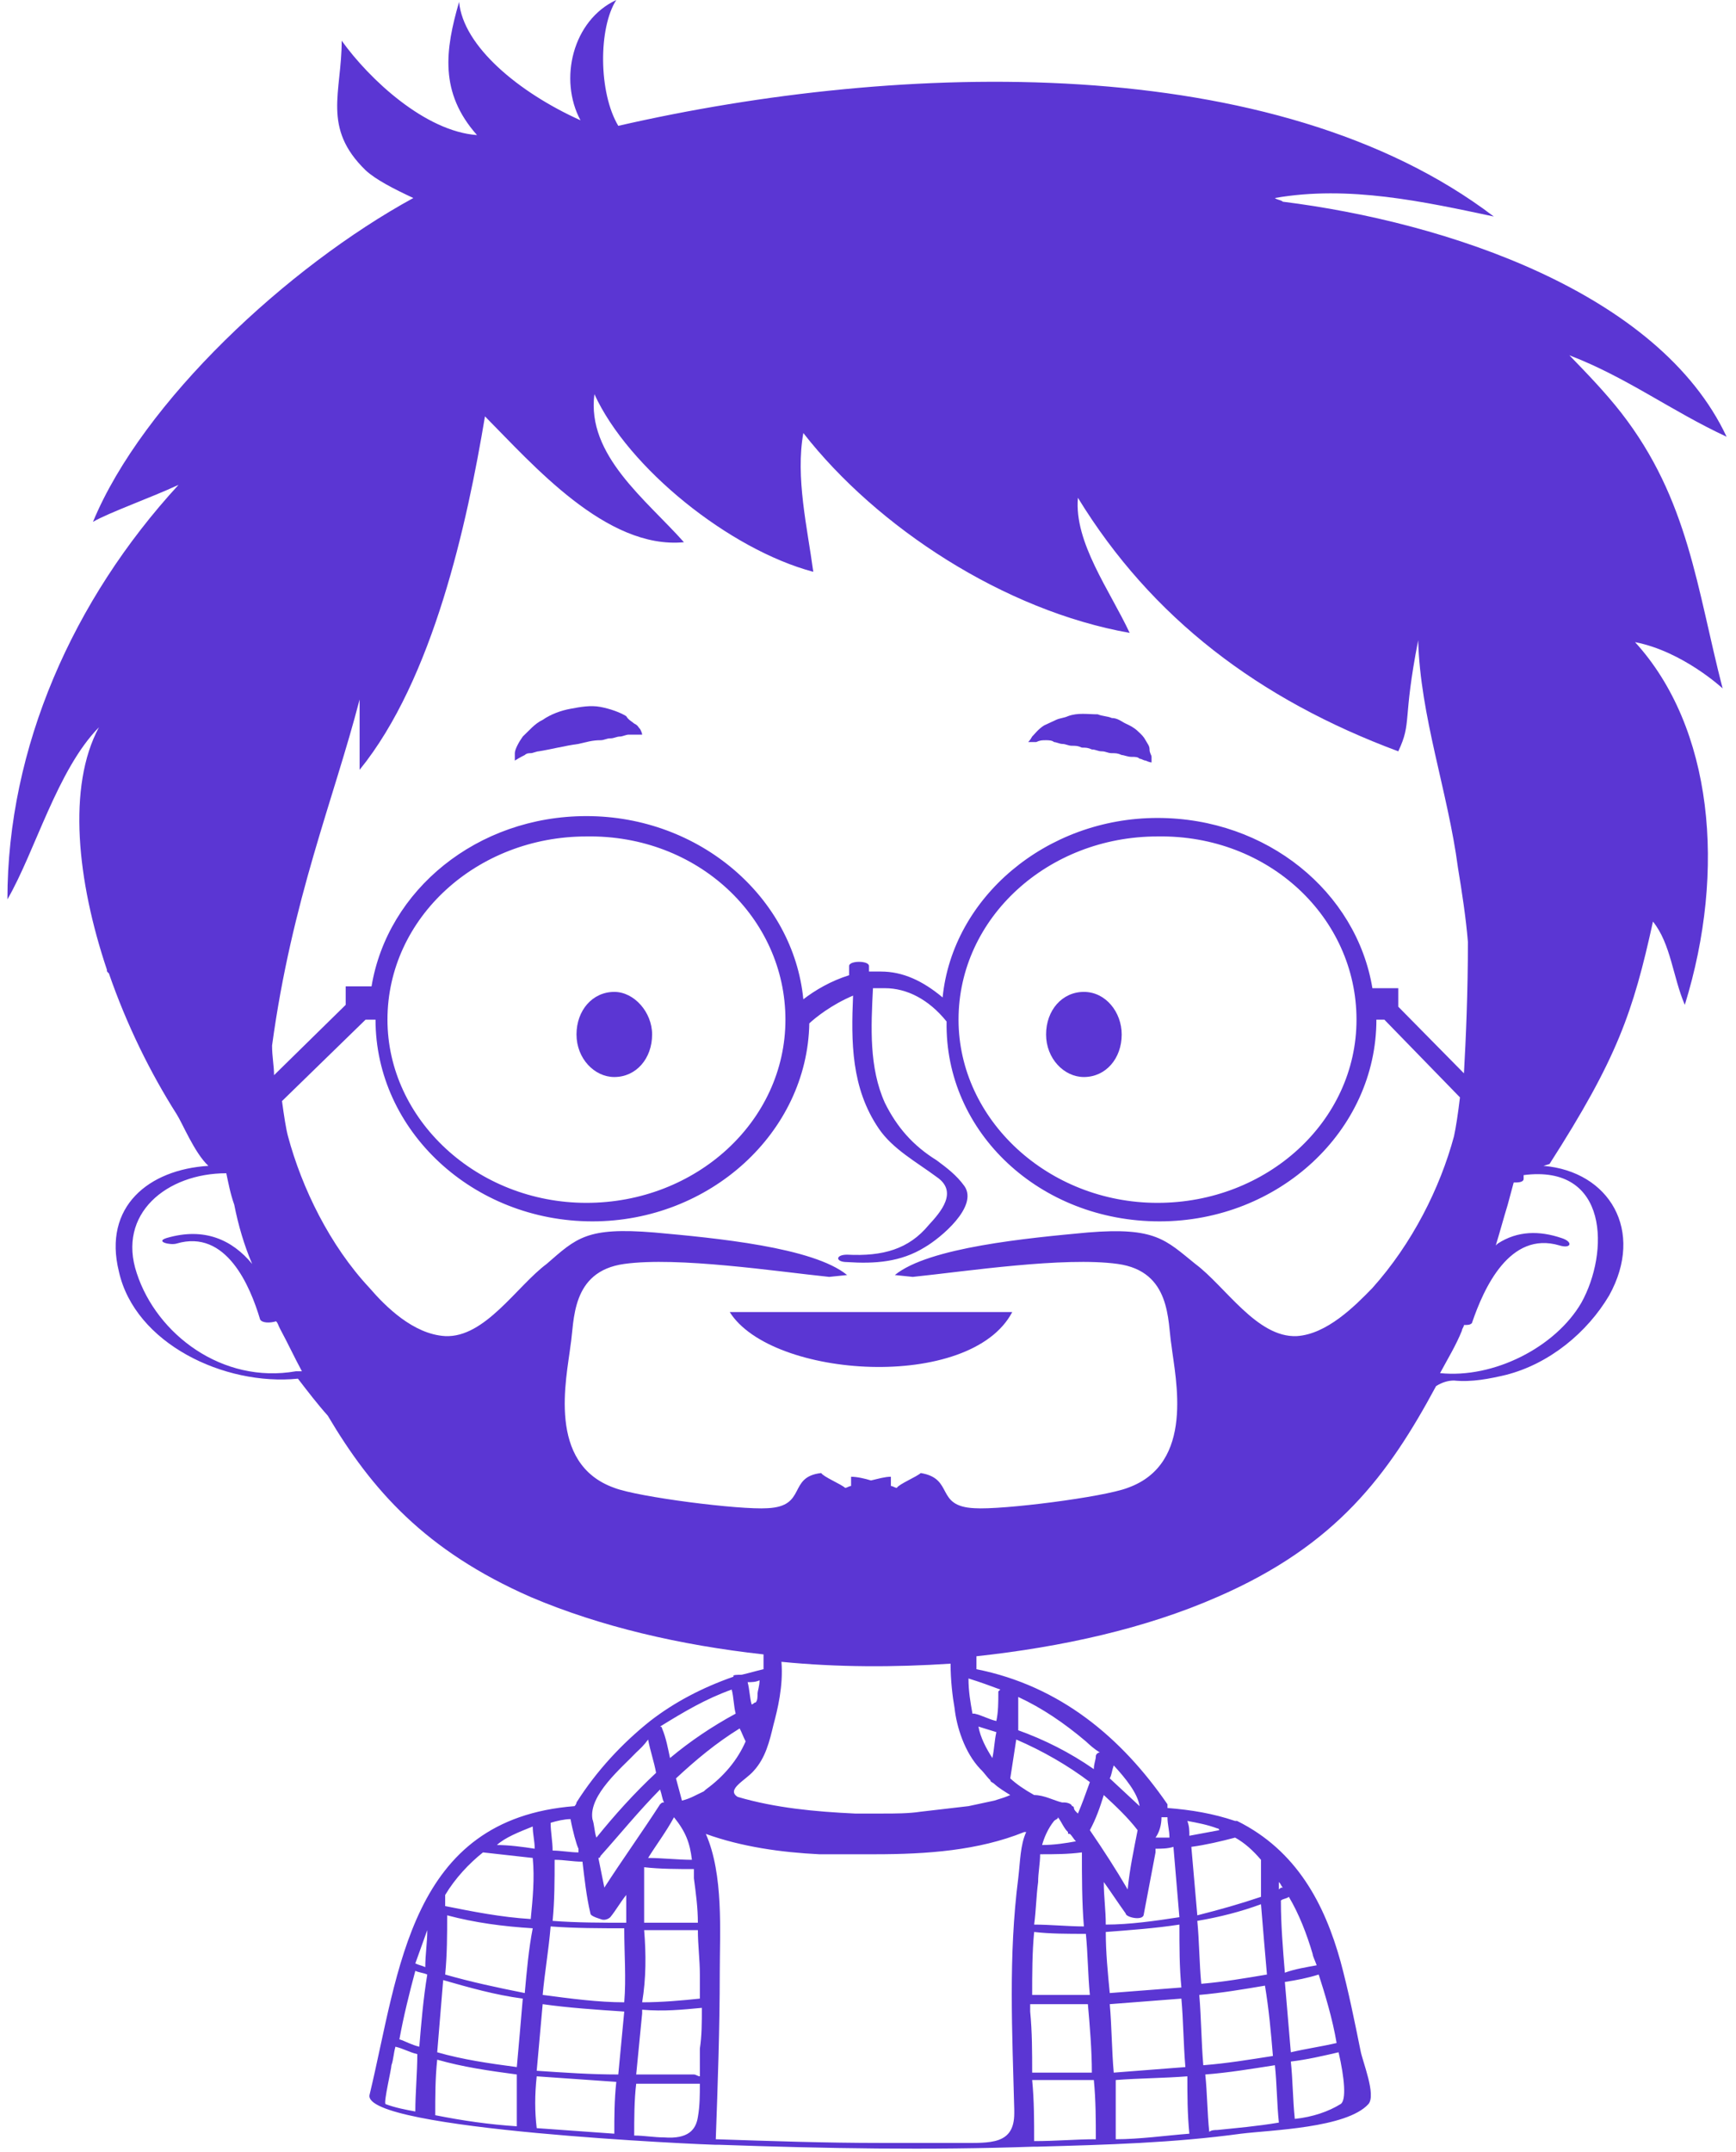 <svg width="117" height="145" viewBox="0 0 117 145" fill="none" xmlns="http://www.w3.org/2000/svg">
<g id="Frame" clip-path="url(#clip0_4764_4008)">
<g id="Group">
<g id="Group_2">
<path id="Vector" d="M35.367 50.868C35.501 50.744 35.636 50.744 35.77 50.744C35.904 50.744 36.172 50.619 36.306 50.619C37.111 50.494 38.049 50.245 38.988 50.12C39.525 49.996 39.927 49.871 40.463 49.871C40.731 49.871 40.866 49.746 41.134 49.746C41.402 49.746 41.536 49.622 41.804 49.622C41.938 49.622 42.207 49.497 42.341 49.497C42.475 49.497 42.743 49.497 42.877 49.497C43.145 49.497 43.279 49.497 43.279 49.497C43.279 49.497 43.279 49.372 43.145 49.123C43.011 48.998 43.011 48.874 42.743 48.749C42.609 48.624 42.341 48.5 42.207 48.25C41.804 48.001 41.134 47.752 40.463 47.627C39.793 47.502 39.122 47.627 38.452 47.752C37.781 47.876 37.111 48.126 36.574 48.5C36.038 48.749 35.636 49.248 35.233 49.622C34.965 49.996 34.697 50.494 34.697 50.744C34.697 50.993 34.697 51.242 34.697 51.242C34.697 51.242 35.099 50.993 35.367 50.868Z" fill="#5B36D3"/>
<path id="Vector_2" d="M68.222 88.396H49.18C51.996 92.885 65.406 93.758 68.222 88.396Z" fill="#5B36D3"/>
<path id="Vector_3" d="M70.502 49.871C70.636 49.871 70.905 49.871 71.039 49.996C71.173 49.996 71.441 50.12 71.575 50.12C71.843 50.12 71.978 50.245 72.246 50.245C72.514 50.245 72.648 50.245 72.916 50.37C73.184 50.37 73.319 50.37 73.587 50.494C73.855 50.494 73.989 50.619 74.257 50.619C74.525 50.619 74.66 50.744 74.928 50.744C75.196 50.744 75.33 50.744 75.598 50.868C75.732 50.868 76.001 50.993 76.269 50.993C76.537 50.993 76.671 50.993 76.805 51.118C76.939 51.118 77.073 51.242 77.208 51.242C77.476 51.367 77.61 51.367 77.61 51.367C77.61 51.367 77.61 51.242 77.61 50.993C77.61 50.868 77.476 50.744 77.476 50.494C77.476 50.245 77.342 50.12 77.208 49.871C77.073 49.622 76.939 49.497 76.671 49.248C76.403 48.998 76.135 48.874 75.867 48.749C75.598 48.624 75.33 48.375 74.928 48.375C74.66 48.25 74.257 48.25 73.989 48.126C73.319 48.126 72.648 48.001 71.978 48.25C71.709 48.375 71.441 48.375 71.173 48.5C70.905 48.624 70.636 48.749 70.368 48.874C69.966 49.123 69.698 49.497 69.564 49.622C69.43 49.871 69.295 49.996 69.295 49.996C69.295 49.996 69.43 49.996 69.832 49.996C70.1 49.871 70.234 49.871 70.502 49.871Z" fill="#5B36D3"/>
<path id="Vector_4" d="M41.402 66.827C39.927 66.827 38.854 68.074 38.854 69.695C38.854 71.316 40.061 72.562 41.402 72.562C42.877 72.562 43.95 71.316 43.95 69.695C43.95 68.199 42.743 66.827 41.402 66.827Z" fill="#5B36D3"/>
<path id="Vector_5" d="M73.05 66.827C71.575 66.827 70.502 68.074 70.502 69.695C70.502 71.316 71.709 72.562 73.05 72.562C74.526 72.562 75.598 71.316 75.598 69.695C75.598 68.199 74.526 66.827 73.05 66.827Z" fill="#5B36D3"/>
<path id="Vector_6" d="M109.258 27.803C108.186 26.432 106.979 25.185 105.772 23.938C109.661 25.434 112.611 27.678 116.366 29.424C111.806 19.699 97.457 14.961 86.461 13.59C86.327 13.465 86.058 13.465 85.924 13.341C90.886 12.468 95.982 13.59 100.676 14.587C85.924 3.366 60.713 4.114 41.67 8.478C40.329 6.234 40.329 1.87 41.536 0C38.586 1.371 37.647 5.361 39.122 8.104C34.965 6.234 31.21 3.117 30.942 0.125C30.003 3.366 29.601 6.234 32.149 9.101C28.662 8.852 24.907 5.361 23.029 2.743C23.029 6.234 21.688 8.603 24.639 11.47C25.309 12.094 26.516 12.717 27.857 13.341C19.409 17.954 9.619 27.055 6.266 35.159C7.339 34.536 10.155 33.538 12.033 32.666C4.925 40.396 0.5 50.37 0.5 60.593C2.377 57.352 3.853 51.866 6.669 48.998C4.523 52.988 5.194 59.347 7.205 65.331C7.205 65.456 7.205 65.456 7.339 65.58C8.546 69.071 10.155 72.313 11.899 75.056C12.301 75.679 13.106 77.674 14.044 78.547C10.021 78.796 6.937 81.29 8.01 85.653C9.083 90.516 15.117 93.384 20.079 92.885C20.75 93.758 21.42 94.63 22.091 95.378C25.041 100.366 28.662 104.48 35.769 107.597C40.463 109.592 45.827 110.838 51.459 111.462C51.459 111.836 51.459 112.21 51.459 112.459C50.923 112.584 50.521 112.709 49.984 112.833C49.716 112.833 49.314 112.833 49.448 112.958C47.302 113.706 45.425 114.703 43.816 115.95C41.938 117.446 40.195 119.317 38.854 121.436C38.854 121.436 38.854 121.561 38.72 121.685C27.589 122.558 26.919 132.782 24.907 141.135C24.37 143.504 47.705 144.501 48.241 144.501C48.241 144.501 48.375 144.501 48.509 144.501C55.617 144.751 62.59 144.875 69.698 144.626C69.698 144.626 69.832 144.626 69.966 144.626C74.525 144.501 79.085 144.377 83.644 143.753C85.656 143.504 90.752 143.379 92.227 141.758C92.764 141.135 91.825 138.891 91.691 138.143C91.288 136.148 90.886 134.153 90.35 132.158C89.277 128.293 87.399 124.678 83.376 122.683C83.376 122.683 83.376 122.683 83.242 122.683C81.767 122.184 80.292 121.935 78.683 121.81C78.683 121.685 78.683 121.685 78.683 121.561C75.598 117.072 71.441 113.581 65.809 112.459C65.809 112.21 65.809 111.836 65.809 111.587C71.575 110.963 77.207 109.716 82.035 107.597C90.082 104.106 93.568 99.368 96.787 93.384C97.189 93.134 97.591 93.01 97.994 93.01C99.201 93.134 100.408 92.885 101.48 92.635C104.431 91.887 106.979 89.768 108.454 87.274C110.868 82.911 108.454 78.921 104.028 78.547L104.431 78.422C108.99 71.316 110.063 68.199 111.404 62.09C112.611 63.586 112.745 65.83 113.55 67.7C116.366 58.599 115.427 48.998 110.197 43.263C113.416 43.886 116.098 46.38 116.098 46.38C114.354 39.648 113.818 33.663 109.258 27.803ZM24.236 47.128C24.236 48.624 24.236 50.12 24.236 51.866C29.198 45.757 31.478 35.284 32.685 28.052C35.904 31.294 40.865 37.029 46.095 36.531C43.547 33.663 39.524 30.671 40.061 26.556C42.34 31.543 49.18 37.029 54.812 38.525C54.41 35.533 53.605 32.167 54.142 29.175C59.103 35.533 67.686 41.144 76.135 42.64C74.794 39.772 72.38 36.531 72.648 33.538C77.61 41.642 84.852 47.128 94.239 50.619C95.177 48.624 94.507 48.624 95.58 43.139C95.714 48.25 97.591 53.362 98.262 58.474C98.53 60.095 98.798 61.84 98.932 63.461C98.932 66.827 98.798 69.944 98.664 72.313L94.239 67.825V66.578H92.495C91.423 60.095 85.388 55.108 78.012 55.108C70.502 55.108 64.199 60.469 63.529 67.201C62.188 66.079 60.847 65.456 59.372 65.456C59.103 65.456 58.835 65.456 58.567 65.456C58.567 65.331 58.567 65.206 58.567 65.082C58.567 64.708 57.226 64.708 57.226 65.082C57.226 65.331 57.226 65.456 57.226 65.705C56.019 66.079 54.946 66.703 54.142 67.326C53.471 60.469 47.168 54.983 39.524 54.983C32.149 54.983 26.114 59.97 25.041 66.453H23.298V67.7L18.47 72.438C18.47 71.814 18.336 71.191 18.336 70.443C19.677 60.593 22.493 53.861 24.236 47.128ZM91.423 68.697C91.423 75.555 85.388 81.04 78.012 81.04C70.636 81.04 64.602 75.43 64.602 68.697C64.602 61.84 70.636 56.354 78.012 56.354C85.522 56.23 91.423 61.84 91.423 68.697ZM52.935 68.697C52.935 75.555 46.9 81.04 39.524 81.04C32.149 81.04 26.114 75.43 26.114 68.697C26.114 61.84 32.149 56.354 39.524 56.354C47.034 56.23 52.935 61.84 52.935 68.697ZM19.945 92.386C14.983 93.259 10.558 89.893 9.217 85.778C7.876 81.788 11.228 79.046 15.251 79.046C15.386 79.669 15.52 80.417 15.788 81.165C16.056 82.537 16.458 83.908 16.995 85.155C15.654 83.534 13.776 82.661 11.228 83.409C10.424 83.659 11.496 83.908 11.899 83.783C15.251 82.786 16.861 86.651 17.531 88.895C17.665 89.144 18.202 89.144 18.604 89.02C18.738 89.144 18.738 89.269 18.872 89.519C19.409 90.516 19.811 91.389 20.347 92.386C20.079 92.386 19.945 92.386 19.945 92.386ZM51.191 113.207C51.191 113.581 51.057 113.955 51.057 114.08C51.057 114.329 51.057 114.579 50.923 114.703C50.789 114.703 50.789 114.828 50.655 114.828C50.521 114.329 50.521 113.831 50.387 113.332C50.655 113.332 50.923 113.332 51.191 113.207ZM49.85 116.449C49.984 116.698 50.118 117.072 50.253 117.322C49.716 118.568 48.778 119.691 47.571 120.563L47.436 120.688C46.9 120.937 46.498 121.187 45.961 121.311C45.827 120.813 45.693 120.314 45.559 119.815C46.9 118.568 48.241 117.446 49.85 116.449ZM56.019 124.927C56.287 124.927 56.421 124.927 56.69 124.927C57.494 124.927 58.165 124.927 58.969 124.927C62.456 124.927 65.943 124.678 69.027 123.431H69.161C68.759 124.304 68.759 125.426 68.625 126.548C67.954 131.784 68.223 136.896 68.357 142.133C68.357 142.257 68.357 142.257 68.357 142.382C68.357 144.501 66.747 144.377 64.736 144.377C62.992 144.377 61.115 144.377 59.372 144.377C55.617 144.377 51.996 144.252 48.241 144.127C48.375 140.387 48.509 136.647 48.509 132.906C48.509 130.163 48.778 126.298 47.571 123.556C49.984 124.428 52.666 124.802 55.215 124.927C55.483 124.927 55.751 124.927 56.019 124.927ZM43.413 125.8C44.486 125.924 45.693 125.924 46.766 125.924C46.766 126.174 46.766 126.298 46.766 126.548C46.9 127.545 47.034 128.543 47.034 129.54C45.827 129.54 44.62 129.54 43.413 129.54C43.413 128.293 43.413 127.047 43.413 125.8ZM46.632 125.301C45.693 125.301 44.62 125.176 43.681 125.176C44.218 124.304 44.888 123.431 45.425 122.433C46.23 123.431 46.498 124.179 46.632 125.301ZM43.413 130.039C44.62 130.039 45.827 130.039 47.034 130.039C47.034 131.036 47.168 132.034 47.168 133.031C47.168 133.53 47.168 134.028 47.168 134.652C45.961 134.777 44.62 134.901 43.279 134.901C43.547 133.28 43.547 131.66 43.413 130.039ZM47.302 135.275C47.302 136.273 47.302 137.145 47.168 138.018C47.168 138.642 47.168 139.14 47.168 139.764V139.888C47.034 139.888 46.9 139.764 46.766 139.764C45.559 139.764 44.218 139.764 42.877 139.764C43.011 138.392 43.145 137.021 43.279 135.649C43.279 135.525 43.279 135.525 43.279 135.4C44.754 135.525 45.961 135.4 47.302 135.275ZM69.564 139.639C69.564 138.268 69.564 136.896 69.43 135.525C69.43 135.4 69.43 135.151 69.43 135.026C70.77 135.026 72.112 135.026 73.319 135.026C73.453 136.522 73.587 138.143 73.587 139.639C72.38 139.639 71.039 139.639 69.564 139.639ZM69.564 134.403C69.564 133.031 69.564 131.535 69.698 130.163C70.77 130.288 71.978 130.288 73.184 130.288C73.319 131.66 73.319 133.031 73.453 134.403C72.112 134.403 70.77 134.403 69.564 134.403ZM69.698 129.665C69.832 128.667 69.832 127.795 69.966 126.797C69.966 126.174 70.1 125.55 70.1 124.927C71.039 124.927 71.978 124.927 72.916 124.802C72.916 126.423 72.916 128.169 73.05 129.789C71.978 129.789 70.77 129.665 69.698 129.665ZM70.234 124.304C70.368 123.805 70.636 123.182 71.039 122.683C71.173 122.558 71.307 122.558 71.307 122.433C71.575 122.807 71.709 123.182 71.978 123.431C71.978 123.556 71.978 123.556 72.112 123.556C72.246 123.68 72.38 123.93 72.514 124.054C71.843 124.179 71.039 124.304 70.234 124.304ZM49.314 113.831C49.448 114.329 49.448 114.953 49.582 115.452C47.973 116.324 46.498 117.322 45.157 118.444C45.023 117.82 44.889 117.072 44.62 116.449C44.62 116.449 44.62 116.324 44.486 116.324C46.095 115.327 47.571 114.454 49.314 113.831ZM44.754 121.436C44.62 121.436 44.62 121.436 44.486 121.561C43.279 123.431 41.938 125.301 40.731 127.171C40.597 126.548 40.463 125.8 40.329 125.176C40.329 125.176 40.463 125.176 40.463 125.052C41.804 123.556 43.011 122.059 44.486 120.563C44.62 120.937 44.62 121.187 44.754 121.436ZM42.877 118.07C43.145 117.82 43.413 117.571 43.681 117.197C43.816 117.945 44.084 118.693 44.218 119.441C42.743 120.813 41.402 122.309 40.195 123.805C40.061 123.431 40.061 122.932 39.927 122.558C39.658 120.937 41.938 119.067 42.877 118.07ZM39.792 128.917C39.792 129.041 40.061 129.166 40.463 129.291C40.731 129.415 40.999 129.291 41.133 129.166C41.536 128.667 41.804 128.169 42.206 127.67C42.206 128.293 42.206 128.917 42.206 129.54C40.597 129.54 38.854 129.54 37.245 129.415C37.379 128.044 37.379 126.673 37.379 125.301C38.049 125.301 38.586 125.426 39.256 125.426C39.39 126.548 39.524 127.795 39.792 128.917ZM38.452 122.558C38.586 123.306 38.854 124.304 38.988 124.553C38.988 124.678 38.988 124.678 38.988 124.802C38.452 124.802 37.781 124.678 37.245 124.678C37.245 124.054 37.11 123.431 37.11 122.807C37.513 122.683 38.049 122.558 38.452 122.558ZM35.904 123.057C35.904 123.556 36.038 124.054 36.038 124.553C35.233 124.428 34.294 124.304 33.49 124.304C34.026 123.805 34.965 123.431 35.904 123.057ZM27.991 142.257C27.321 142.133 26.65 142.008 25.98 141.758C25.846 141.634 26.382 139.39 26.382 139.14C26.516 138.766 26.516 138.392 26.65 137.893C27.187 138.018 27.589 138.268 28.125 138.392C28.125 139.639 27.991 141.01 27.991 142.257ZM28.259 137.893C27.723 137.769 27.321 137.519 26.919 137.395C27.187 135.899 27.589 134.278 27.991 132.782C28.259 132.906 28.528 132.906 28.796 133.031C28.528 134.652 28.394 136.273 28.259 137.893ZM28.662 132.532C28.394 132.408 28.259 132.408 27.991 132.283C28.259 131.535 28.528 130.787 28.796 130.039C28.796 130.912 28.662 131.66 28.662 132.532ZM29.332 142.507C29.332 141.26 29.332 140.013 29.466 138.766C31.21 139.265 32.953 139.514 34.831 139.764C34.831 140.886 34.831 142.008 34.831 143.255C32.953 143.13 31.21 142.881 29.332 142.507ZM34.831 139.265C32.953 139.016 31.21 138.766 29.466 138.268C29.601 136.647 29.735 135.026 29.869 133.405C31.612 133.904 33.355 134.403 35.233 134.652C35.099 136.273 34.965 137.769 34.831 139.265ZM35.367 134.278C33.49 133.904 31.746 133.53 30.003 133.031C30.137 131.66 30.137 130.288 30.137 129.041C32.014 129.54 33.892 129.789 35.904 129.914C35.635 131.286 35.501 132.782 35.367 134.278ZM35.769 129.291C33.758 129.166 31.88 128.792 30.003 128.418C30.003 128.169 30.003 127.919 30.003 127.67C30.673 126.548 31.612 125.55 32.551 124.802C33.624 124.927 34.831 125.052 35.904 125.176C36.038 126.548 35.904 127.919 35.769 129.291ZM41.402 143.753C39.658 143.629 37.915 143.504 36.172 143.379C36.038 142.257 36.038 141.135 36.172 139.888C37.915 140.013 39.792 140.138 41.536 140.262C41.402 141.509 41.402 142.631 41.402 143.753ZM42.072 135.525C41.938 136.896 41.804 138.392 41.67 139.764C39.792 139.764 38.049 139.639 36.172 139.514C36.306 138.018 36.44 136.522 36.574 135.026C38.317 135.275 40.195 135.4 42.072 135.525ZM42.072 134.901C40.329 134.901 38.452 134.652 36.574 134.403C36.708 132.906 36.976 131.41 37.11 129.789C38.72 129.914 40.463 129.914 42.072 129.914C42.072 131.66 42.206 133.28 42.072 134.901ZM44.754 144.003C44.084 144.003 43.413 143.878 42.743 143.878C42.743 142.756 42.743 141.509 42.877 140.387C44.352 140.387 45.693 140.387 47.168 140.387C47.168 141.135 47.168 141.883 47.034 142.631C46.9 143.504 46.364 144.127 44.754 144.003ZM73.855 144.127C72.514 144.127 71.173 144.252 69.698 144.252C69.698 142.881 69.698 141.509 69.564 140.138C70.905 140.138 72.38 140.138 73.721 140.138C73.855 141.509 73.855 142.881 73.855 144.127ZM90.35 141.758C89.545 142.257 88.472 142.631 87.265 142.756C87.131 141.509 87.131 140.138 86.997 138.891C88.07 138.766 89.143 138.517 90.216 138.268C90.618 140.013 90.752 141.509 90.35 141.758ZM90.082 137.644C89.009 137.893 88.07 138.018 86.997 138.268C86.863 136.647 86.729 135.151 86.595 133.53C87.399 133.405 88.07 133.28 88.875 133.031C89.277 134.278 89.813 136.023 90.082 137.644ZM88.472 131.66C88.472 131.784 88.606 132.034 88.74 132.408C88.07 132.532 87.265 132.657 86.595 132.906C86.461 131.286 86.327 129.665 86.327 128.044C86.461 127.919 86.729 127.919 86.863 127.795C87.534 128.917 88.07 130.288 88.472 131.66ZM86.461 127.171C86.327 127.171 86.327 127.171 86.192 127.296C86.192 127.171 86.192 126.922 86.192 126.797C86.327 126.922 86.327 127.047 86.461 127.171ZM86.192 143.005C84.717 143.255 83.242 143.379 82.035 143.504C81.901 143.504 81.633 143.504 81.499 143.629C81.365 142.382 81.365 141.01 81.231 139.764C82.84 139.639 84.315 139.39 85.924 139.14C86.058 140.387 86.058 141.758 86.192 143.005ZM85.79 138.517C84.181 138.766 82.706 139.016 81.097 139.14C80.962 137.519 80.962 136.023 80.828 134.403C82.303 134.278 83.779 134.028 85.254 133.779C85.522 135.4 85.656 136.896 85.79 138.517ZM85.388 133.031C83.913 133.28 82.438 133.53 80.962 133.654C80.828 132.283 80.828 130.787 80.694 129.415C82.169 129.166 83.644 128.792 84.986 128.293C85.12 129.914 85.254 131.535 85.388 133.031ZM83.242 123.805C83.913 124.179 84.449 124.678 84.986 125.301C84.986 126.174 84.986 126.922 84.986 127.795C83.51 128.293 82.169 128.667 80.694 129.041C80.56 127.545 80.426 125.924 80.292 124.428C81.231 124.304 82.303 124.054 83.242 123.805ZM82.035 123.182C82.035 123.182 82.169 123.182 82.169 123.306C81.499 123.431 80.828 123.556 80.158 123.68C80.158 123.306 80.158 123.057 80.024 122.683C80.694 122.807 81.365 122.932 82.035 123.182ZM80.158 143.753C78.549 143.878 76.805 144.127 75.196 144.127C75.196 142.756 75.196 141.509 75.196 140.138C76.805 140.013 78.415 140.013 80.024 139.888C80.024 141.135 80.024 142.382 80.158 143.753ZM79.89 139.265C78.28 139.39 76.671 139.514 75.062 139.639C74.928 138.143 74.928 136.522 74.794 135.026C76.403 134.901 78.012 134.777 79.621 134.652C79.755 136.148 79.755 137.644 79.89 139.265ZM79.621 133.904C78.012 134.028 76.403 134.153 74.794 134.278C74.66 132.906 74.525 131.535 74.525 130.163C76.135 130.039 77.878 129.914 79.487 129.665C79.487 131.161 79.487 132.532 79.621 133.904ZM78.28 122.433C78.415 122.433 78.549 122.433 78.683 122.433C78.683 122.932 78.817 123.306 78.817 123.805C78.549 123.805 78.28 123.805 77.878 123.805C78.146 123.431 78.28 122.932 78.28 122.433ZM77.073 129.041C77.342 127.67 77.61 126.174 77.878 124.802C77.878 124.802 77.878 124.678 77.878 124.553C78.28 124.553 78.683 124.553 79.085 124.428C79.219 126.049 79.353 127.545 79.487 129.166C77.878 129.415 76.135 129.665 74.525 129.665C74.525 128.667 74.391 127.795 74.391 126.797C74.928 127.545 75.33 128.169 75.867 128.917C75.867 129.166 76.939 129.415 77.073 129.041ZM75.062 118.942C75.867 119.815 76.671 120.813 76.805 121.685C76.135 121.062 75.464 120.439 74.794 119.815C74.928 119.566 74.928 119.317 75.062 118.942ZM74.391 120.937C75.196 121.685 76.001 122.433 76.671 123.306C76.403 124.678 76.135 125.924 76.001 127.296C75.196 125.924 74.391 124.678 73.453 123.306C73.855 122.558 74.123 121.81 74.391 120.937ZM68.625 114.329C70.234 115.077 71.709 116.075 73.184 117.322C73.453 117.571 73.721 117.82 74.123 118.07C73.989 118.07 73.855 118.194 73.855 118.319C73.855 118.568 73.721 118.818 73.721 119.192C72.112 118.07 70.368 117.197 68.625 116.574C68.625 115.701 68.625 115.077 68.625 114.329ZM68.491 117.197C70.234 117.945 71.978 118.942 73.453 120.065C73.184 120.813 72.916 121.561 72.648 122.184C72.514 122.059 72.38 121.935 72.38 121.81C72.38 121.81 72.38 121.685 72.246 121.685C72.246 121.561 71.978 121.436 71.709 121.436H71.575C71.039 121.311 70.368 120.937 69.698 120.937C69.027 120.563 68.491 120.189 68.088 119.815C68.223 118.942 68.357 118.07 68.491 117.197ZM67.418 113.831L67.284 113.955C67.284 114.703 67.284 115.327 67.15 115.95C66.613 115.826 66.211 115.576 65.675 115.452H65.54C65.406 114.703 65.272 113.955 65.272 113.083C66.077 113.332 66.747 113.581 67.418 113.831ZM67.15 116.698C67.016 117.322 67.016 117.82 66.882 118.444C66.479 117.82 66.077 117.072 65.943 116.324C66.345 116.449 66.747 116.574 67.15 116.698ZM66.077 119.192C66.345 119.441 66.479 119.691 66.747 119.94C66.747 120.065 66.882 120.065 67.016 120.189C67.284 120.439 67.686 120.688 68.088 120.937C67.82 121.062 67.418 121.187 67.016 121.311C66.479 121.436 65.809 121.561 65.272 121.685C64.199 121.81 63.127 121.935 62.054 122.059C61.249 122.184 60.31 122.184 59.506 122.184C59.238 122.184 58.969 122.184 58.701 122.184C58.299 122.184 58.031 122.184 57.628 122.184C54.946 122.059 52.264 121.81 49.716 121.062C48.912 120.563 50.253 119.94 50.789 119.317C51.594 118.444 51.862 117.322 52.13 116.2C52.398 115.202 52.801 113.581 52.666 111.961C56.421 112.335 60.31 112.335 64.065 112.085C64.065 113.207 64.199 114.329 64.334 115.077C64.468 116.324 65.004 118.07 66.077 119.192ZM92.495 86.776C91.288 88.022 89.411 89.893 87.399 90.017C84.717 90.142 82.572 86.651 80.56 85.155C78.549 83.534 77.878 82.661 73.319 83.035C69.295 83.409 62.59 84.033 60.31 85.903L61.517 86.028C65.138 85.653 71.709 84.656 75.33 85.155C78.951 85.654 78.683 89.02 78.951 90.641C79.219 92.885 80.56 98.62 76.001 100.241C74.391 100.864 67.552 101.737 65.675 101.612C62.992 101.488 64.334 99.617 62.054 99.243C61.786 99.493 60.579 99.992 60.444 100.241C60.31 100.241 60.176 100.116 60.042 100.116V99.493C59.64 99.493 59.238 99.617 58.701 99.742C58.299 99.617 57.762 99.493 57.36 99.493V100.116C57.226 100.116 57.092 100.241 56.958 100.241C56.69 99.992 55.483 99.493 55.349 99.243C53.069 99.493 54.41 101.488 51.728 101.612C49.85 101.737 43.011 100.864 41.402 100.241C36.842 98.62 38.183 92.885 38.452 90.641C38.72 89.02 38.452 85.654 42.072 85.155C45.693 84.656 52.264 85.653 55.885 86.028L57.092 85.903C54.812 84.033 48.241 83.409 44.084 83.035C39.524 82.661 38.854 83.409 36.842 85.155C34.831 86.651 32.685 90.142 30.003 90.017C27.857 89.893 25.98 88.022 24.907 86.776C22.225 83.908 20.347 80.043 19.409 76.552C19.275 76.053 19.14 75.181 19.006 74.183L24.639 68.697H25.309C25.309 76.178 31.88 82.287 39.927 82.287C47.839 82.287 54.41 76.303 54.544 68.947C54.946 68.573 56.019 67.7 57.494 67.077C57.36 70.194 57.36 73.311 59.238 76.053C60.176 77.425 61.786 78.298 63.127 79.295C64.602 80.292 63.395 81.664 62.59 82.537C61.249 84.157 59.506 84.656 57.092 84.531C56.287 84.531 56.287 85.03 57.092 85.03C58.969 85.155 60.713 85.03 62.322 84.033C63.395 83.409 65.943 81.29 65.004 79.918C64.468 79.17 63.797 78.672 63.127 78.173C61.517 77.175 60.444 75.929 59.64 74.308C58.567 71.939 58.701 69.196 58.835 66.578C59.103 66.578 59.372 66.578 59.64 66.578C61.115 66.578 62.59 67.326 63.797 68.822C63.663 76.303 70.1 82.287 78.146 82.287C86.192 82.287 92.764 76.178 92.764 68.697H93.3L98.396 73.934C98.262 75.056 98.128 75.929 97.994 76.552C97.055 80.043 95.177 83.783 92.495 86.776ZM106.576 87.773C104.833 90.765 100.676 92.885 97.055 92.511C97.591 91.513 98.128 90.641 98.53 89.643C98.53 89.519 98.664 89.394 98.664 89.269C98.932 89.269 99.067 89.269 99.201 89.144C100.005 86.776 101.749 82.911 105.101 83.908C105.906 84.157 106.04 83.659 105.235 83.409C103.76 82.911 102.285 82.911 100.944 83.783L100.81 83.908C101.078 83.035 101.346 82.038 101.614 81.165C101.749 80.666 101.883 80.168 102.017 79.669C102.285 79.669 102.687 79.669 102.687 79.42C102.687 79.295 102.687 79.295 102.687 79.17C108.454 78.422 108.454 84.407 106.576 87.773Z" fill="#5B36D3"/>
</g>
</g>
</g>
<defs>
<clipPath id="clip0_4764_4008">
<rect width="116" height="145" fill="white" transform="translate(0.5)"/>
</clipPath>
</defs>
</svg>
